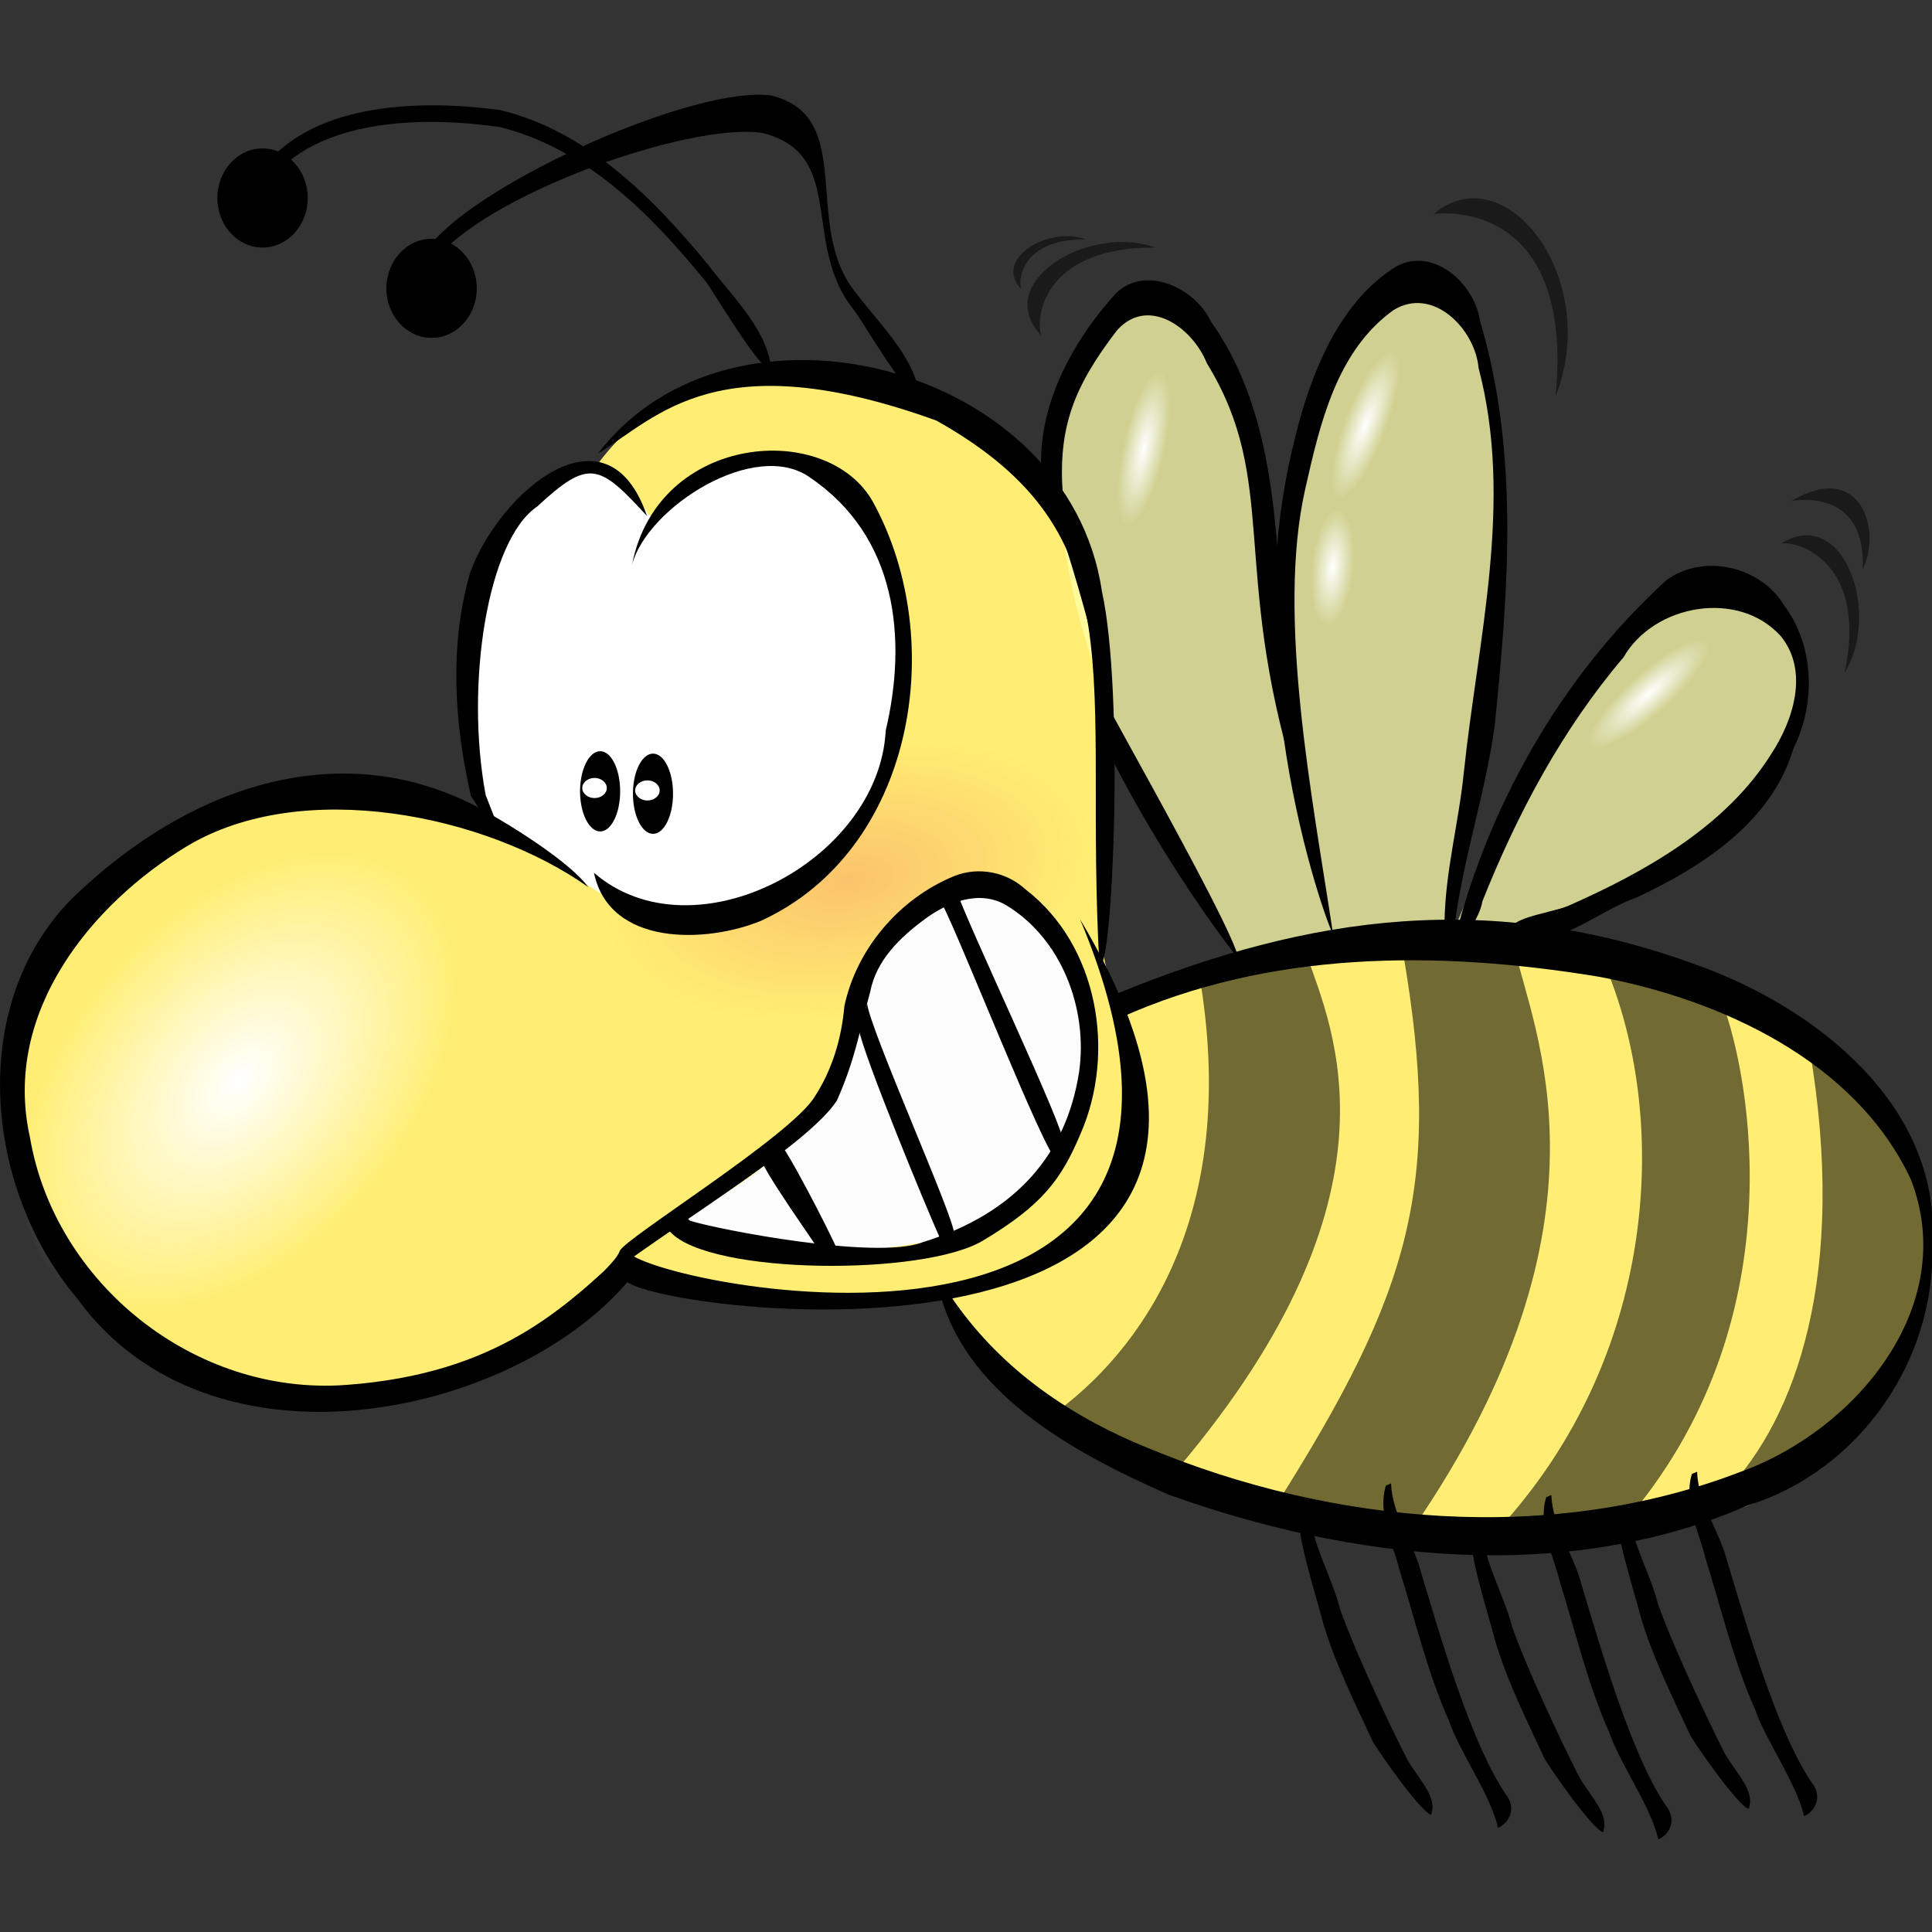 <?xml version="1.0" encoding="UTF-8" standalone="no"?>
<!-- Created with Inkscape (http://www.inkscape.org/) -->

<svg
   xmlns:dc="http://purl.org/dc/elements/1.1/"
   xmlns:cc="http://creativecommons.org/ns#"
   xmlns:rdf="http://www.w3.org/1999/02/22-rdf-syntax-ns#"
   xmlns:svg="http://www.w3.org/2000/svg"
   xmlns="http://www.w3.org/2000/svg"
   xmlns:xlink="http://www.w3.org/1999/xlink"
   xmlns:sodipodi="http://sodipodi.sourceforge.net/DTD/sodipodi-0.dtd"
   xmlns:inkscape="http://www.inkscape.org/namespaces/inkscape"
   height="128"
   id="svg10587"
   inkscape:version="0.47pre4 r22446"
   sodipodi:docname="bee1_mimooh_01.svg"
   sodipodi:version="0.32"
   width="128"
   version="1.1">
  <rect width="100%" height="100%" fill="#333333" stroke="none"/>
  <defs
     id="defs10589">
    <inkscape:perspective
       sodipodi:type="inkscape:persp3d"
       inkscape:vp_x="0 : 526.18109 : 1"
       inkscape:vp_y="0 : 1000 : 0"
       inkscape:vp_z="744.09448 : 526.18109 : 1"
       inkscape:persp3d-origin="372.04724 : 350.78739 : 1"
       id="perspective74" />
    <linearGradient
       id="linearGradient12513">
      <stop
         id="stop12515"
         offset="0"
         style="stop-color:#000000;stop-opacity:0.165;" />
      <stop
         id="stop12517"
         offset="1"
         style="stop-color:#000000;stop-opacity:0;" />
    </linearGradient>
    <radialGradient
       cx="427.143"
       cy="825.219"
       fx="427.143"
       fy="825.219"
       gradientTransform="matrix(1,0,0,0.115,0,730.663)"
       gradientUnits="userSpaceOnUse"
       id="radialGradient12519"
       inkscape:collect="always"
       r="137.143"
       xlink:href="#linearGradient12513" />
    <radialGradient
       cx="439.286"
       cy="492.005"
       fx="439.286"
       fy="492.005"
       gradientTransform="matrix(1,0,0,0.477,0,257.185)"
       gradientUnits="userSpaceOnUse"
       id="radialGradient11781"
       inkscape:collect="always"
       r="15.714"
       xlink:href="#linearGradient11759" />
    <radialGradient
       cx="439.286"
       cy="492.005"
       fx="439.286"
       fy="492.005"
       gradientTransform="matrix(1,0,0,0.477,0,257.185)"
       gradientUnits="userSpaceOnUse"
       id="radialGradient11777"
       inkscape:collect="always"
       r="15.714"
       xlink:href="#linearGradient11759" />
    <linearGradient
       id="linearGradient8091"
       inkscape:collect="always">
      <stop
         id="stop8093"
         offset="0"
         style="stop-color:#ffffff;stop-opacity:1;" />
      <stop
         id="stop8095"
         offset="1"
         style="stop-color:#ffffff;stop-opacity:0;" />
    </linearGradient>
    <radialGradient
       cx="439.286"
       cy="492.005"
       fx="439.286"
       fy="492.005"
       gradientTransform="matrix(1,0,0,0.477,0,257.185)"
       gradientUnits="userSpaceOnUse"
       id="radialGradient8097"
       inkscape:collect="always"
       r="15.714"
       xlink:href="#linearGradient8091" />
    <linearGradient
       id="linearGradient11767"
       inkscape:collect="always">
      <stop
         id="stop11769"
         offset="0"
         style="stop-color:#ffffff;stop-opacity:1;" />
      <stop
         id="stop11771"
         offset="1"
         style="stop-color:#ffffff;stop-opacity:0;" />
    </linearGradient>
    <radialGradient
       cx="439.286"
       cy="492.005"
       fx="439.286"
       fy="492.005"
       gradientTransform="matrix(1,0,0,0.477,0,257.185)"
       gradientUnits="userSpaceOnUse"
       id="radialGradient11773"
       inkscape:collect="always"
       r="15.714"
       xlink:href="#linearGradient11767" />
    <linearGradient
       id="linearGradient11759"
       inkscape:collect="always">
      <stop
         id="stop11761"
         offset="0"
         style="stop-color:#ffffff;stop-opacity:1;" />
      <stop
         id="stop11763"
         offset="1"
         style="stop-color:#ffffff;stop-opacity:0;" />
    </linearGradient>
    <radialGradient
       cx="439.286"
       cy="492.005"
       fx="439.286"
       fy="492.005"
       gradientTransform="matrix(1,0,0,0.477,0,257.185)"
       gradientUnits="userSpaceOnUse"
       id="radialGradient11765"
       inkscape:collect="always"
       r="15.714"
       xlink:href="#linearGradient11759" />
    <linearGradient
       id="linearGradient11019">
      <stop
         id="stop11021"
         offset="0"
         style="stop-color:#f15959;stop-opacity:0.289;" />
      <stop
         id="stop11023"
         offset="1"
         style="stop-color:#f15959;stop-opacity:0;" />
    </linearGradient>
    <radialGradient
       cx="439.286"
       cy="492.005"
       fx="439.286"
       fy="492.005"
       gradientTransform="matrix(1,0,0,0.477,0,257.185)"
       gradientUnits="userSpaceOnUse"
       id="radialGradient11754"
       inkscape:collect="always"
       r="15.714"
       xlink:href="#linearGradient11019" />
    <radialGradient
       inkscape:collect="always"
       xlink:href="#linearGradient11019"
       id="radialGradient2943"
       gradientUnits="userSpaceOnUse"
       gradientTransform="matrix(1,0,0,0.477,0,257.185)"
       cx="439.286"
       cy="492.005"
       fx="439.286"
       fy="492.005"
       r="15.714" />
    <radialGradient
       inkscape:collect="always"
       xlink:href="#linearGradient11759"
       id="radialGradient2945"
       gradientUnits="userSpaceOnUse"
       gradientTransform="matrix(1,0,0,0.477,0,257.185)"
       cx="439.286"
       cy="492.005"
       fx="439.286"
       fy="492.005"
       r="15.714" />
    <radialGradient
       inkscape:collect="always"
       xlink:href="#linearGradient11767"
       id="radialGradient2947"
       gradientUnits="userSpaceOnUse"
       gradientTransform="matrix(1,0,0,0.477,0,257.185)"
       cx="439.286"
       cy="492.005"
       fx="439.286"
       fy="492.005"
       r="15.714" />
    <radialGradient
       inkscape:collect="always"
       xlink:href="#linearGradient8091"
       id="radialGradient2949"
       gradientUnits="userSpaceOnUse"
       gradientTransform="matrix(1,0,0,0.477,0,257.185)"
       cx="439.286"
       cy="492.005"
       fx="439.286"
       fy="492.005"
       r="15.714" />
    <radialGradient
       inkscape:collect="always"
       xlink:href="#linearGradient11759"
       id="radialGradient2951"
       gradientUnits="userSpaceOnUse"
       gradientTransform="matrix(1,0,0,0.477,0,257.185)"
       cx="439.286"
       cy="492.005"
       fx="439.286"
       fy="492.005"
       r="15.714" />
    <radialGradient
       inkscape:collect="always"
       xlink:href="#linearGradient11759"
       id="radialGradient2953"
       gradientUnits="userSpaceOnUse"
       gradientTransform="matrix(1,0,0,0.477,0,257.185)"
       cx="439.286"
       cy="492.005"
       fx="439.286"
       fy="492.005"
       r="15.714" />
  </defs>
  <sodipodi:namedview
     bordercolor="#666666"
     borderopacity="1.0"
     id="base"
     inkscape:current-layer="g2505"
     inkscape:cx="115"
     inkscape:cy="200"
     inkscape:document-units="px"
     inkscape:pageopacity="0.0"
     inkscape:pageshadow="2"
     inkscape:window-height="742"
     inkscape:window-width="1014"
     inkscape:window-x="0"
     inkscape:window-y="25"
     inkscape:zoom="1"
     pagecolor="#ffffff"
     showgrid="false"
     inkscape:window-maximized="0" />
  <g
     id="layer1"
     inkscape:groupmode="layer"
     inkscape:label="Layer 1"
     transform="translate(0,-924.362)">
    <g
       id="g2505"
       transform="matrix(0.379,0,0,0.379,-5.153,811.336)">
      <g
         id="g2899"
         transform="matrix(1.207,0,0,1.207,-25.886,-77.016)">
        <path
           style="color:#000000;fill:#ffee73;fill-opacity:1;fill-rule:nonzero;stroke:none;stroke-width:3.385;marker:none;visibility:visible;display:inline;overflow:visible"
           sodipodi:nodetypes="ccccscccc"
           id="path2974"
           d="m 106.126,431.805 c -8.655,-8.357 -67.871,-16.15 -71.332,40.292 6.687,53.159 67.776,44.344 88.199,22.216 9.252,2.089 19.576,6.546 46.4,3.685 2.663,3.907 6.737,34.053 82.083,35.582 50.782,1.031 57.006,-22.086 60.587,-39.994 1.305,-37.315 -47.559,-58.091 -116.205,-37.498 -12.403,-8.108 12.639,-81.289 -34.517,-89.646 -54.917,-14.326 -55.133,52.588 -55.215,65.363 z" />
        <path
           transform="matrix(2.229,-0.396,0.341,2.586,-991.211,-659.796)"
           style="color:#000000;fill:url(#radialGradient2943);fill-opacity:1;fill-rule:nonzero;stroke:none;stroke-width:7.185;marker:none;visibility:visible;display:inline;overflow:visible"
           sodipodi:type="arc"
           sodipodi:ry="7.5"
           sodipodi:rx="15.714286"
           sodipodi:cy="492.00504"
           sodipodi:cx="439.28571"
           id="path7357"
           d="m 455,492.005 c 0,4.142 -7.036,7.5 -15.714,7.5 -8.679,0 -15.714,-3.358 -15.714,-7.5 0,-4.142 7.036,-7.5 15.714,-7.5 8.679,0 15.714,3.358 15.714,7.5 z" />
        <path
           style="color:#000000;fill:#fcfcfc;fill-opacity:1;fill-rule:nonzero;stroke:none;stroke-width:7.185;marker:none;visibility:visible;display:inline;overflow:visible"
           sodipodi:nodetypes="cssscc"
           id="path1539"
           d="m 131.194,487.588 c 0,0 22.11,-11.278 24.188,-23.446 2.077,-12.168 11.575,-31.162 23.446,-24.04 11.871,7.123 18.371,34.084 -0.594,46.298 -8.755,5.639 -24.93,6.826 -40.066,4.6 l -6.974,-3.413 z" />
        <path
           style="color:#000000;fill:#ffffff;fill-opacity:1;fill-rule:nonzero;stroke:none;stroke-width:7.185;marker:none;visibility:visible;display:inline;overflow:visible"
           sodipodi:nodetypes="ccccc"
           id="path2246"
           d="m 103.44,428.522 c -10.745,-17.609 6.268,-69.541 23.28,-42.978 2.985,0.597 21.788,-22.384 32.532,2.985 6.865,11.938 7.756,62.992 -36.114,53.723 -4.492,-2.333 -12.842,-8.191 -19.698,-13.729 z" />
        <path
           style="color:#000000;fill:#fdffab;fill-opacity:0.773;fill-rule:nonzero;stroke:none;stroke-width:7.185;marker:none;visibility:visible;display:inline;overflow:visible"
           sodipodi:nodetypes="cccscssc"
           id="path2979"
           d="m 211.654,448.941 c -44.319,-70.91 -18.844,-94.204 -10.155,-95.136 7.001,6.243 9.883,12.329 16.039,37.988 4.89,-22.037 13.484,-38.423 21.104,-39.676 21.651,-3.559 3.582,96.104 3.582,96.104 0,0 25.668,-67.153 46.56,-49.246 20.892,17.908 -25.668,47.455 -38.203,48.052 -12.535,0.597 -32.822,5.578 -38.927,1.914 z" />
        <path
           transform="matrix(0.274,-0.67,0.33,0.269,-52.234,534.453)"
           style="color:#000000;fill:url(#radialGradient2945);fill-opacity:1;fill-rule:nonzero;stroke:none;stroke-width:7.185;marker:none;visibility:visible;display:inline;overflow:visible"
           sodipodi:type="arc"
           sodipodi:ry="7.5"
           sodipodi:rx="15.714286"
           sodipodi:cy="492.00504"
           sodipodi:cx="439.28571"
           id="path7359"
           d="m 455,492.005 c 0,4.142 -7.036,7.5 -15.714,7.5 -8.679,0 -15.714,-3.358 -15.714,-7.5 0,-4.142 7.036,-7.5 15.714,-7.5 8.679,0 15.714,3.358 15.714,7.5 z" />
        <path
           transform="matrix(0.066,-0.532,0.394,0.118,2.919,568.745)"
           style="color:#000000;fill:url(#radialGradient2947);fill-opacity:1;fill-rule:nonzero;stroke:none;stroke-width:7.185;marker:none;visibility:visible;display:inline;overflow:visible"
           sodipodi:type="arc"
           sodipodi:ry="7.5"
           sodipodi:rx="15.714286"
           sodipodi:cy="492.00504"
           sodipodi:cx="439.28571"
           id="path7361"
           d="m 455,492.005 c 0,4.142 -7.036,7.5 -15.714,7.5 -8.679,0 -15.714,-3.358 -15.714,-7.5 0,-4.142 7.036,-7.5 15.714,-7.5 8.679,0 15.714,3.358 15.714,7.5 z" />
        <path
           transform="matrix(1.121,-2.105,3.549,0.665,-2170.782,1065.097)"
           style="color:#000000;fill:url(#radialGradient2949);fill-opacity:1;fill-rule:nonzero;stroke:none;stroke-width:7.185;marker:none;visibility:visible;display:inline;overflow:visible"
           sodipodi:type="arc"
           sodipodi:ry="7.5"
           sodipodi:rx="15.714286"
           sodipodi:cy="492.00504"
           sodipodi:cx="439.28571"
           id="path7363"
           d="m 455,492.005 c 0,4.142 -7.036,7.5 -15.714,7.5 -8.679,0 -15.714,-3.358 -15.714,-7.5 0,-4.142 7.036,-7.5 15.714,-7.5 8.679,0 15.714,3.358 15.714,7.5 z" />
        <path
           transform="matrix(0.551,-0.469,0.17,0.39,-54.199,425.576)"
           style="color:#000000;fill:url(#radialGradient2951);fill-opacity:1;fill-rule:nonzero;stroke:none;stroke-width:7.185;marker:none;visibility:visible;display:inline;overflow:visible"
           sodipodi:type="arc"
           sodipodi:ry="7.5"
           sodipodi:rx="15.714286"
           sodipodi:cy="492.00504"
           sodipodi:cx="439.28571"
           id="path11775"
           d="m 455,492.005 c 0,4.142 -7.036,7.5 -15.714,7.5 -8.679,0 -15.714,-3.358 -15.714,-7.5 0,-4.142 7.036,-7.5 15.714,-7.5 8.679,0 15.714,3.358 15.714,7.5 z" />
        <path
           transform="matrix(0.167,-0.704,0.367,0.215,-55.511,579.355)"
           style="color:#000000;fill:url(#radialGradient2953);fill-opacity:1;fill-rule:nonzero;stroke:none;stroke-width:7.185;marker:none;visibility:visible;display:inline;overflow:visible"
           sodipodi:type="arc"
           sodipodi:ry="7.5"
           sodipodi:rx="15.714286"
           sodipodi:cy="492.00504"
           sodipodi:cx="439.28571"
           id="path11779"
           d="m 455,492.005 c 0,4.142 -7.036,7.5 -15.714,7.5 -8.679,0 -15.714,-3.358 -15.714,-7.5 0,-4.142 7.036,-7.5 15.714,-7.5 8.679,0 15.714,3.358 15.714,7.5 z" />
        <path
           style="color:#000000;fill:#000000;fill-opacity:0.498;fill-rule:nonzero;stroke:none;stroke-width:7.185;marker:none;visibility:visible;display:inline;overflow:visible"
           sodipodi:nodetypes="ccc"
           id="path13247"
           d="m 240.345,341.875 c 3.613,-0.482 20.238,-0.174 17.66,26.424 6.714,-17.09 -7.275,-35.141 -17.66,-26.424 z" />
        <path
           style="color:#000000;fill:#000000;fill-opacity:0.498;fill-rule:nonzero;stroke:none;stroke-width:7.185;marker:none;visibility:visible;display:inline;overflow:visible"
           sodipodi:nodetypes="ccc"
           id="path13249"
           d="m 292.141,383.453 c 0,0 10.929,-2.266 10.331,9.852 2.805,-5.464 -0.17,-15.893 -10.331,-9.852 z" />
        <path
           style="color:#000000;fill:#000000;fill-opacity:0.498;fill-rule:nonzero;stroke:none;stroke-width:7.185;marker:none;visibility:visible;display:inline;overflow:visible"
           sodipodi:nodetypes="ccc"
           id="path13251"
           d="m 290.698,389.582 c 3.144,-0.307 12.447,3.292 9.17,18.723 5.327,-8.618 -0.133,-24.275 -9.17,-18.723 z" />
        <path
           style="color:#000000;fill:#000000;fill-opacity:0.498;fill-rule:nonzero;stroke:none;stroke-width:7.185;marker:none;visibility:visible;display:inline;overflow:visible"
           sodipodi:nodetypes="ccc"
           id="path13255"
           d="m 183.504,359.464 c -0.928,-3.02 0.744,-12.854 16.518,-12.72 -9.507,-3.501 -23.761,4.971 -16.518,12.72 z" />
        <path
           style="color:#000000;fill:#000000;fill-opacity:0.498;fill-rule:nonzero;stroke:none;stroke-width:7.185;marker:none;visibility:visible;display:inline;overflow:visible"
           sodipodi:nodetypes="ccc"
           id="path13257"
           d="m 180.603,352.748 c -0.525,-1.708 0.421,-7.273 9.346,-7.197 -5.379,-1.981 -13.444,2.812 -9.346,7.197 z" />
        <path
           style="color:#000000;fill:#000000;fill-opacity:1;fill-rule:nonzero;stroke:none;stroke-width:4.053;marker:none;visibility:visible;display:inline;overflow:visible"
           sodipodi:nodetypes="csczccccccc"
           id="path1328"
           d="m 117.91,439.36 c -14.812,-10.493 -41.482,-15.989 -58.215,-5.864 -13.506,8.172 -26.728,23.848 -22.648,42.105 3.579,21.073 23.782,37.476 45.794,35.862 21.998,-1.613 31.752,-11.248 40.721,-19.627 -1.359,4.164 96.542,26.19 65.589,-47.782 41.177,69.001 -58.189,57.552 -65.589,52.531 -16.749,19.561 -60.362,28.987 -79.662,2.365 -13.439,-15.847 -16.053,-42.563 -0.712,-57.978 16.9,-16.37 38.411,-23.266 57.741,-13.682 2.123,0.963 13.672,7.604 16.981,12.07 z" />
        <path
           style="color:#000000;fill:#000000;fill-opacity:1;fill-rule:nonzero;stroke:none;stroke-width:4.053;marker:none;visibility:visible;display:inline;overflow:visible"
           sodipodi:nodetypes="ccccccc"
           id="path1330"
           d="m 118.733,437.286 c 14.425,12.459 41.277,-1.699 42.256,-20.586 3.154,-13.392 1.617,-28.121 -10.954,-36.65 -7.91,-5.678 -23.516,4.238 -25.778,12.582 3.741,-19.058 28.35,-20.942 34.927,-8.977 10.985,20.116 5.914,50.403 -16.242,60.582 -7.904,3.264 -21.971,3.753 -24.209,-6.951 z" />
        <path
           style="color:#000000;fill:#000000;fill-opacity:1;fill-rule:nonzero;stroke:none;stroke-width:4.053;marker:none;visibility:visible;display:inline;overflow:visible"
           sodipodi:nodetypes="cccccc"
           id="path1332"
           d="m 126.41,385.606 c -6.929,-7.526 -8.368,-8.345 -15.894,-1.363 -7.187,4.828 -10.479,25.703 -7.464,41.798 1.705,4.436 4.297,10.15 -2.132,0.128 -2.447,-10.535 -3.138,-21.953 -0.123,-32.331 4.152,-11.52 19.81,-25.162 25.613,-8.232 z" />
        <path
           style="color:#000000;fill:#000000;fill-opacity:1;fill-rule:nonzero;stroke:none;stroke-width:4.053;marker:none;visibility:visible;display:inline;overflow:visible"
           sodipodi:nodetypes="cccccccccccc"
           id="path11756"
           d="m 183.528,379.5 c -0.583,-9.441 3.997,-18.575 10.801,-26.139 4.385,-4.199 11.492,-0.715 13.765,4.1 11.054,15.606 9.262,36.54 11.235,57.315 -0.094,1.293 2.361,16.137 0.957,8.956 -9.31,-30.769 -2.316,-43.186 -12.778,-60.224 -2.109,-5.257 -8.589,-9.806 -13.039,-4.76 -6.212,8.103 -8.524,13.995 -7.843,23.608 1.365,18.831 5.885,10.534 5.969,35.964 1.664,3.908 9.624,18.801 19.467,31.449 -0.22,-4.143 -27.452,-51.149 -18.803,-37.009 -0.22,0.334 -2.505,-13.093 -9.733,-33.261 z" />
        <path
           style="color:#000000;fill:#000000;fill-opacity:1;fill-rule:nonzero;stroke:none;stroke-width:4.053;marker:none;visibility:visible;display:inline;overflow:visible"
           sodipodi:nodetypes="ccccc"
           id="path1336"
           d="m 119.302,376.592 c 19.284,-25.379 68.195,-13.124 73.006,19.997 3.242,14.482 1.573,55.134 -0.362,54.203 -2.382,-42.305 5.994,-62.353 -23.601,-78.991 -31.615,-11.421 -40.396,-0.54 -49.042,4.791 z" />
        <path
           style="color:#000000;fill:#000000;fill-opacity:1;fill-rule:nonzero;stroke:none;stroke-width:4.053;marker:none;visibility:visible;display:inline;overflow:visible"
           sodipodi:nodetypes="ccccccccccccc"
           id="path1375"
           d="m 194.442,454.809 c 28.113,-11.512 54.378,-15.065 84.106,-4.138 17.117,6.114 35.296,20.325 34.028,40.375 0.5,16.871 -10.554,32.82 -26.734,37.876 -26.512,11.494 -57.363,7.946 -83.864,-1.563 -14.465,-6.35 -29.725,-14.959 -33.298,-29.82 1.487,0.725 1.574,0.613 1.641,0.942 6.772,10.073 16.554,17.221 28.724,22.147 26.796,11.123 58.504,13.962 85.919,3.356 16.541,-6.025 31.59,-23.994 24.498,-42.278 -8.001,-17.131 -27.529,-26.099 -45.33,-29.387 -23.6,-3.872 -47.765,-3.691 -69.29,6.02 0,0 -0.4,-3.529 -0.4,-3.529 z" />
        <path
           style="color:#000000;fill:#000000;fill-opacity:1;fill-rule:nonzero;stroke:none;stroke-width:4.053;marker:none;visibility:visible;display:inline;overflow:visible"
           sodipodi:nodetypes="cccccccccccccccccccccc"
           id="path1385"
           d="m 220.101,374.997 c 2.17,-9.207 6.255,-20.321 14.955,-25.596 5.411,-2.752 11.208,2.637 11.993,7.903 5.729,19.277 4.11,39.096 2.141,58.645 -1.423,10.586 -5.373,21.551 -6.121,32.216 4.923,-20.217 15.59,-39.203 30.998,-53.267 5.387,-3.92 13.616,-1.992 17.03,3.642 4.412,5.926 4.614,14.248 1.357,20.739 -3.15,10.646 -13.171,17.118 -22.688,21.575 -5.416,1.889 -10.083,6.443 -16.114,6.121 -5.979,-2.735 3.459,-3.728 6.156,-4.885 10.901,-4.81 22.771,-11.38 29.412,-21.979 3.21,-4.88 5.524,-12.031 1.406,-17.084 -6.114,-6.831 -18.379,-4.638 -22.78,3.051 -8.899,10.465 -15.403,22.68 -20.461,35.393 -0.399,2.881 -4.7,8.889 -5.467,3.005 0.098,-7.324 2.072,-14.488 2.803,-21.768 2.044,-19.364 7.226,-39.188 2.133,-58.522 -0.5,-5.642 -6.618,-11.929 -12.336,-8.383 -8.288,5.962 -10.667,16.597 -12.792,25.996 -4.134,18.422 1.064,44.598 4.02,64.162 1.116,3.803 -14.699,-34.547 -5.646,-70.964 z" />
        <path
           style="color:#000000;fill:#000000;fill-opacity:1;fill-rule:nonzero;stroke:none;stroke-width:7.185;marker:none;visibility:visible;display:inline;overflow:visible"
           id="path1387"
           d="m 127.292,420.031 c -1.603,0 -2.914,2.603 -2.914,5.809 0,3.206 1.312,5.809 2.914,5.809 1.603,0 2.894,-2.603 2.894,-5.809 0,-3.206 -1.292,-5.809 -2.894,-5.809 z m -0.818,3.873 c 0.979,10e-6 1.777,0.656 1.777,1.457 0,0.801 -0.797,1.457 -1.777,1.457 -0.979,-10e-6 -1.777,-0.656 -1.777,-1.457 0,-0.801 0.797,-1.457 1.777,-1.457 z" />
        <path
           style="color:#000000;fill:#000000;fill-opacity:1;fill-rule:nonzero;stroke:none;stroke-width:4.053;marker:none;visibility:visible;display:inline;overflow:visible"
           sodipodi:nodetypes="ccccccccc"
           id="path2122"
           d="m 234.177,525.726 c 0.172,4.676 3.234,8.483 4.369,12.979 2.596,8.571 7.095,24.399 12.161,31.92 1.776,2.147 0.538,4.321 -1.043,4.971 -1.084,-4.83 -5.541,-10.897 -7.119,-15.536 -3.108,-6.986 -4.857,-14.47 -7.126,-21.749 -0.956,-3.872 -3.254,-8.259 -1.982,-12.276 l 0.741,-0.309 0,0 z" />
        <path
           style="color:#000000;fill:#000000;fill-opacity:1;fill-rule:nonzero;stroke:none;stroke-width:4.053;marker:none;visibility:visible;display:inline;overflow:visible"
           sodipodi:nodetypes="cccccccc"
           id="path2124"
           d="m 222.38,529.974 c 0.513,4.902 3.224,9.309 4.444,14.042 1.994,5.705 6.961,16.317 9.695,21.693 1.774,3.039 4.439,5.458 3.437,8.018 -1.686,-0.673 -7.518,-9.049 -8.459,-10.682 -2.584,-5.606 -5.389,-11.138 -7.146,-17.081 -0.994,-3.755 -2.952,-9.864 -3.429,-13.739 -0.092,-1.433 1.297,-0.835 1.458,-2.252 z" />
        <path
           style="color:#000000;fill:#000000;fill-opacity:1;fill-rule:nonzero;stroke:none;stroke-width:4.053;marker:none;visibility:visible;display:inline;overflow:visible"
           id="path2236"
           d="m 144.062,362.496 c 1.404,6.575 -7.768,-9.036 -9.114,-10.811 -7.926,-9.731 -17.377,-19.338 -29.901,-22.408 -10.626,-1.532 -26.552,-1.481 -33.712,8.291 l -0.27,-2.714 c 7.682,-9.372 23.219,-9.477 34.041,-8.037 12.577,3.026 22.066,12.599 30.079,22.311 3.626,4.812 9.139,9.854 9.315,16.136 l -0.438,-2.767 z" />
        <path
           transform="matrix(0.836,0,0,0.836,-214.914,42.481)"
           style="color:#000000;fill:#000000;fill-opacity:1;fill-rule:nonzero;stroke:none;stroke-width:7.185;marker:none;visibility:visible;display:inline;overflow:visible"
           sodipodi:type="arc"
           sodipodi:ry="8.586297"
           sodipodi:rx="7.8286824"
           sodipodi:cy="355.35693"
           sodipodi:cx="341.68411"
           id="path2240"
           d="m 349.513,355.357 c 0,4.742 -3.505,8.586 -7.829,8.586 -4.324,0 -7.829,-3.844 -7.829,-8.586 0,-4.742 3.505,-8.586 7.829,-8.586 4.324,0 7.829,3.844 7.829,8.586 z" />
        <path
           style="color:#000000;fill:#000000;fill-opacity:1;fill-rule:nonzero;stroke:none;stroke-width:4.053;marker:none;visibility:visible;display:inline;overflow:visible"
           sodipodi:nodetypes="ccccccccc"
           id="path2242"
           d="m 165.588,366.717 c 1.404,6.575 -7.768,-9.036 -9.114,-10.811 -7.926,-9.731 -0.916,-22.715 -13.44,-25.785 -10.626,-1.532 -40.48,9.071 -47.641,18.843 l -0.27,-2.714 c 7.682,-9.372 38.414,-22.984 49.236,-21.544 12.577,3.026 4.338,18.93 12.352,28.642 3.626,4.812 9.139,9.854 9.315,16.136 l -0.438,-2.767 z" />
        <path
           transform="matrix(0.836,0,0,0.836,-190.433,55.566)"
           style="color:#000000;fill:#000000;fill-opacity:1;fill-rule:nonzero;stroke:none;stroke-width:7.185;marker:none;visibility:visible;display:inline;overflow:visible"
           sodipodi:type="arc"
           sodipodi:ry="8.586297"
           sodipodi:rx="7.8286824"
           sodipodi:cy="355.35693"
           sodipodi:cx="341.68411"
           id="path2244"
           d="m 349.513,355.357 c 0,4.742 -3.505,8.586 -7.829,8.586 -4.324,0 -7.829,-3.844 -7.829,-8.586 0,-4.742 3.505,-8.586 7.829,-8.586 4.324,0 7.829,3.844 7.829,8.586 z" />
        <path
           style="color:#000000;fill:#000000;fill-opacity:0.551;fill-rule:nonzero;stroke:none;stroke-width:7.185;marker:none;visibility:visible;display:inline;overflow:visible"
           sodipodi:nodetypes="ccccc"
           id="path2981"
           d="m 186.114,515.076 c 13.243,-10.035 25.966,-29.846 20.295,-62.975 0.895,-1.791 15.52,-2.985 15.52,-2.985 3.777,10.913 14.951,34.668 -18.505,74.317 -4.178,-1.492 -13.448,-5.988 -17.311,-8.357 z" />
        <path
           style="color:#000000;fill:#000000;fill-opacity:0.551;fill-rule:nonzero;stroke:none;stroke-width:7.185;marker:none;visibility:visible;display:inline;overflow:visible"
           sodipodi:nodetypes="ccccc"
           id="path3709"
           d="m 217.75,528.506 c 19.398,-30.75 23.877,-46.261 18.206,-79.39 0.895,-1.791 16.117,-0.895 16.117,-0.895 2.518,11.752 15.977,39.266 -14.625,83.867 -4.178,-1.492 -15.835,-1.213 -19.698,-3.582 z" />
        <path
           style="color:#000000;fill:#000000;fill-opacity:0.551;fill-rule:nonzero;stroke:none;stroke-width:7.185;marker:none;visibility:visible;display:inline;overflow:visible"
           sodipodi:nodetypes="ccccc"
           id="path3711"
           d="m 249.984,532.088 c 22.56,-24.753 24.548,-58.368 15.52,-80.584 0.895,-1.791 16.714,4.775 16.714,4.775 3.777,10.073 10.94,46.112 -14.326,75.212 -4.178,-1.492 -14.045,2.965 -17.908,0.597 z" />
        <path
           style="color:#000000;fill:#000000;fill-opacity:0.551;fill-rule:nonzero;stroke:none;stroke-width:7.185;marker:none;visibility:visible;display:inline;overflow:visible"
           sodipodi:nodetypes="cccc"
           id="path3713"
           d="m 282.815,526.716 c 9.866,-10.427 17.609,-31.04 11.938,-64.169 0.895,-1.791 18.86,15.063 17.012,32.532 -1.791,17.311 -25.088,34.005 -28.951,31.637 z" />
        <path
           style="color:#000000;fill:#000000;fill-opacity:1;fill-rule:nonzero;stroke:none;stroke-width:4.053;marker:none;visibility:visible;display:inline;overflow:visible"
           sodipodi:nodetypes="ccccccccc"
           id="path5895"
           d="m 257.392,527.414 c 0.172,4.676 3.234,8.483 4.369,12.979 2.596,8.571 7.095,24.399 12.161,31.92 1.776,2.147 0.538,4.321 -1.043,4.971 -1.084,-4.83 -5.541,-10.897 -7.119,-15.536 -3.108,-6.986 -4.857,-14.47 -7.126,-21.749 -0.956,-3.872 -3.254,-8.259 -1.982,-12.276 l 0.741,-0.309 0,0 z" />
        <path
           style="color:#000000;fill:#000000;fill-opacity:1;fill-rule:nonzero;stroke:none;stroke-width:4.053;marker:none;visibility:visible;display:inline;overflow:visible"
           sodipodi:nodetypes="cccccccc"
           id="path5897"
           d="m 247.284,532.506 c 0.513,4.902 3.224,9.309 4.444,14.042 1.994,5.705 6.961,16.317 9.695,21.693 1.774,3.039 4.439,5.458 3.437,8.018 -1.686,-0.673 -7.518,-9.049 -8.459,-10.682 -2.584,-5.606 -5.389,-11.138 -7.146,-17.081 -0.994,-3.755 -2.952,-9.864 -3.429,-13.739 -0.092,-1.433 1.297,-0.835 1.458,-2.252 z" />
        <path
           style="color:#000000;fill:#000000;fill-opacity:1;fill-rule:nonzero;stroke:none;stroke-width:4.053;marker:none;visibility:visible;display:inline;overflow:visible"
           sodipodi:nodetypes="ccccccccc"
           id="path5899"
           d="m 278.496,524.038 c 0.172,4.676 3.234,8.483 4.369,12.979 2.596,8.571 7.095,24.399 12.161,31.92 1.776,2.147 0.538,4.321 -1.043,4.971 -1.084,-4.83 -5.541,-10.897 -7.119,-15.536 -3.108,-6.986 -4.857,-14.47 -7.126,-21.749 -0.956,-3.872 -3.254,-8.259 -1.982,-12.276 l 0.741,-0.309 0,0 z" />
        <path
           style="color:#000000;fill:#000000;fill-opacity:1;fill-rule:nonzero;stroke:none;stroke-width:4.053;marker:none;visibility:visible;display:inline;overflow:visible"
           sodipodi:nodetypes="cccccccc"
           id="path5901"
           d="m 268.388,529.13 c 0.513,4.902 3.224,9.309 4.444,14.042 1.994,5.705 6.961,16.317 9.695,21.693 1.774,3.039 4.439,5.458 3.437,8.018 -1.686,-0.673 -7.518,-9.049 -8.459,-10.682 -2.584,-5.606 -5.389,-11.138 -7.146,-17.081 -0.994,-3.755 -2.952,-9.864 -3.429,-13.739 -0.092,-1.433 1.297,-0.835 1.458,-2.252 z" />
        <path
           style="color:#000000;fill:#000000;fill-opacity:1;fill-rule:nonzero;stroke:none;stroke-width:7.185;marker:none;visibility:visible;display:inline;overflow:visible"
           id="path11783"
           d="m 119.634,419.681 c -1.603,0 -2.914,2.603 -2.914,5.809 0,3.206 1.312,5.809 2.914,5.809 1.603,0 2.894,-2.603 2.894,-5.809 0,-3.206 -1.292,-5.809 -2.894,-5.809 z m -0.818,3.873 c 0.979,10e-6 1.777,0.656 1.777,1.457 0,0.801 -0.797,1.457 -1.777,1.457 -0.979,-10e-6 -1.777,-0.656 -1.777,-1.457 0,-0.801 0.797,-1.457 1.777,-1.457 z" />
        <path
           style="color:#000000;fill:#000000;fill-opacity:1;fill-rule:nonzero;stroke:none;stroke-width:4.053;marker:none;visibility:visible;display:inline;overflow:visible"
           sodipodi:nodetypes="cccccczcccccccccc"
           id="path1406"
           d="m 122.468,492.073 c 0.53,-1.717 24.872,-16.718 28.252,-22.382 2.542,-3.904 3.882,-8.475 4.281,-13.088 1.788,-8.386 8.049,-15.643 15.956,-18.856 3.491,-1.378 7.546,-0.586 10.294,1.962 10.516,8.076 13.126,23.64 7.921,35.462 -2.782,6.568 -5.513,10.25 -14.117,15.402 -8.539,5.113 -39.418,4.974 -45.223,-1.225 -2.851,-1.96 0.179,-4.193 2.823,-1.659 4.123,1.285 26.93,5.697 33.615,3.133 13.693,-4.252 20.9,-12.883 22.728,-24.702 1.3,-9.111 -2.529,-19.315 -10.597,-24.153 -3.925,-2.292 -8.507,-0.373 -11.822,2.087 -3.537,2.619 -6.953,5.921 -7.827,10.427 -1.416,5.12 -2.116,9.698 -4.839,15.803 -4.041,6.19 -20.993,16.301 -33.692,25.693 -1.817,0.146 1.565,-2.099 2.247,-3.904 z" />
        <path
           style="color:#000000;fill:#000000;fill-opacity:1;fill-rule:nonzero;stroke:none;stroke-width:4.053;marker:none;visibility:visible;display:inline;overflow:visible"
           sodipodi:nodetypes="ccccc"
           id="path1408"
           d="m 146.118,477.068 c 2.074,3.052 8.221,15.061 8.421,16.195 -0.734,0.107 -1.891,1.056 -2.091,0.396 -1.282,-2.16 -9.811,-13.981 -9.505,-15.077 0.059,-0.599 3.152,-0.912 3.175,-1.513 z" />
        <path
           style="color:#000000;fill:#000000;fill-opacity:1;fill-rule:nonzero;stroke:none;stroke-width:4.053;marker:none;visibility:visible;display:inline;overflow:visible"
           sodipodi:nodetypes="ccccc"
           id="path1410"
           d="m 158.287,456.171 c 0.34,3.709 12.924,31.676 12.574,33.351 0.173,0.827 -1.839,2.237 -1.941,0.853 -2.412,-5.381 -11.141,-26.682 -11.833,-30.434 -0.234,-1.639 0.929,-2.171 1.199,-3.769 z" />
        <path
           style="color:#000000;fill:#000000;fill-opacity:1;fill-rule:nonzero;stroke:none;stroke-width:4.053;marker:none;visibility:visible;display:inline;overflow:visible"
           sodipodi:nodetypes="ccccc"
           id="path1412"
           d="m 171.196,439.73 c 1.315,4.417 16.084,35.234 15.552,36.8 0,0 -1.031,2.29 -1.031,2.29 -1.628,-0.63 -14.079,-32.383 -16.529,-36.951 -0.482,-1.583 1.833,-0.564 2.008,-2.14 z" />
      </g>
    </g>
  </g>
</svg>
